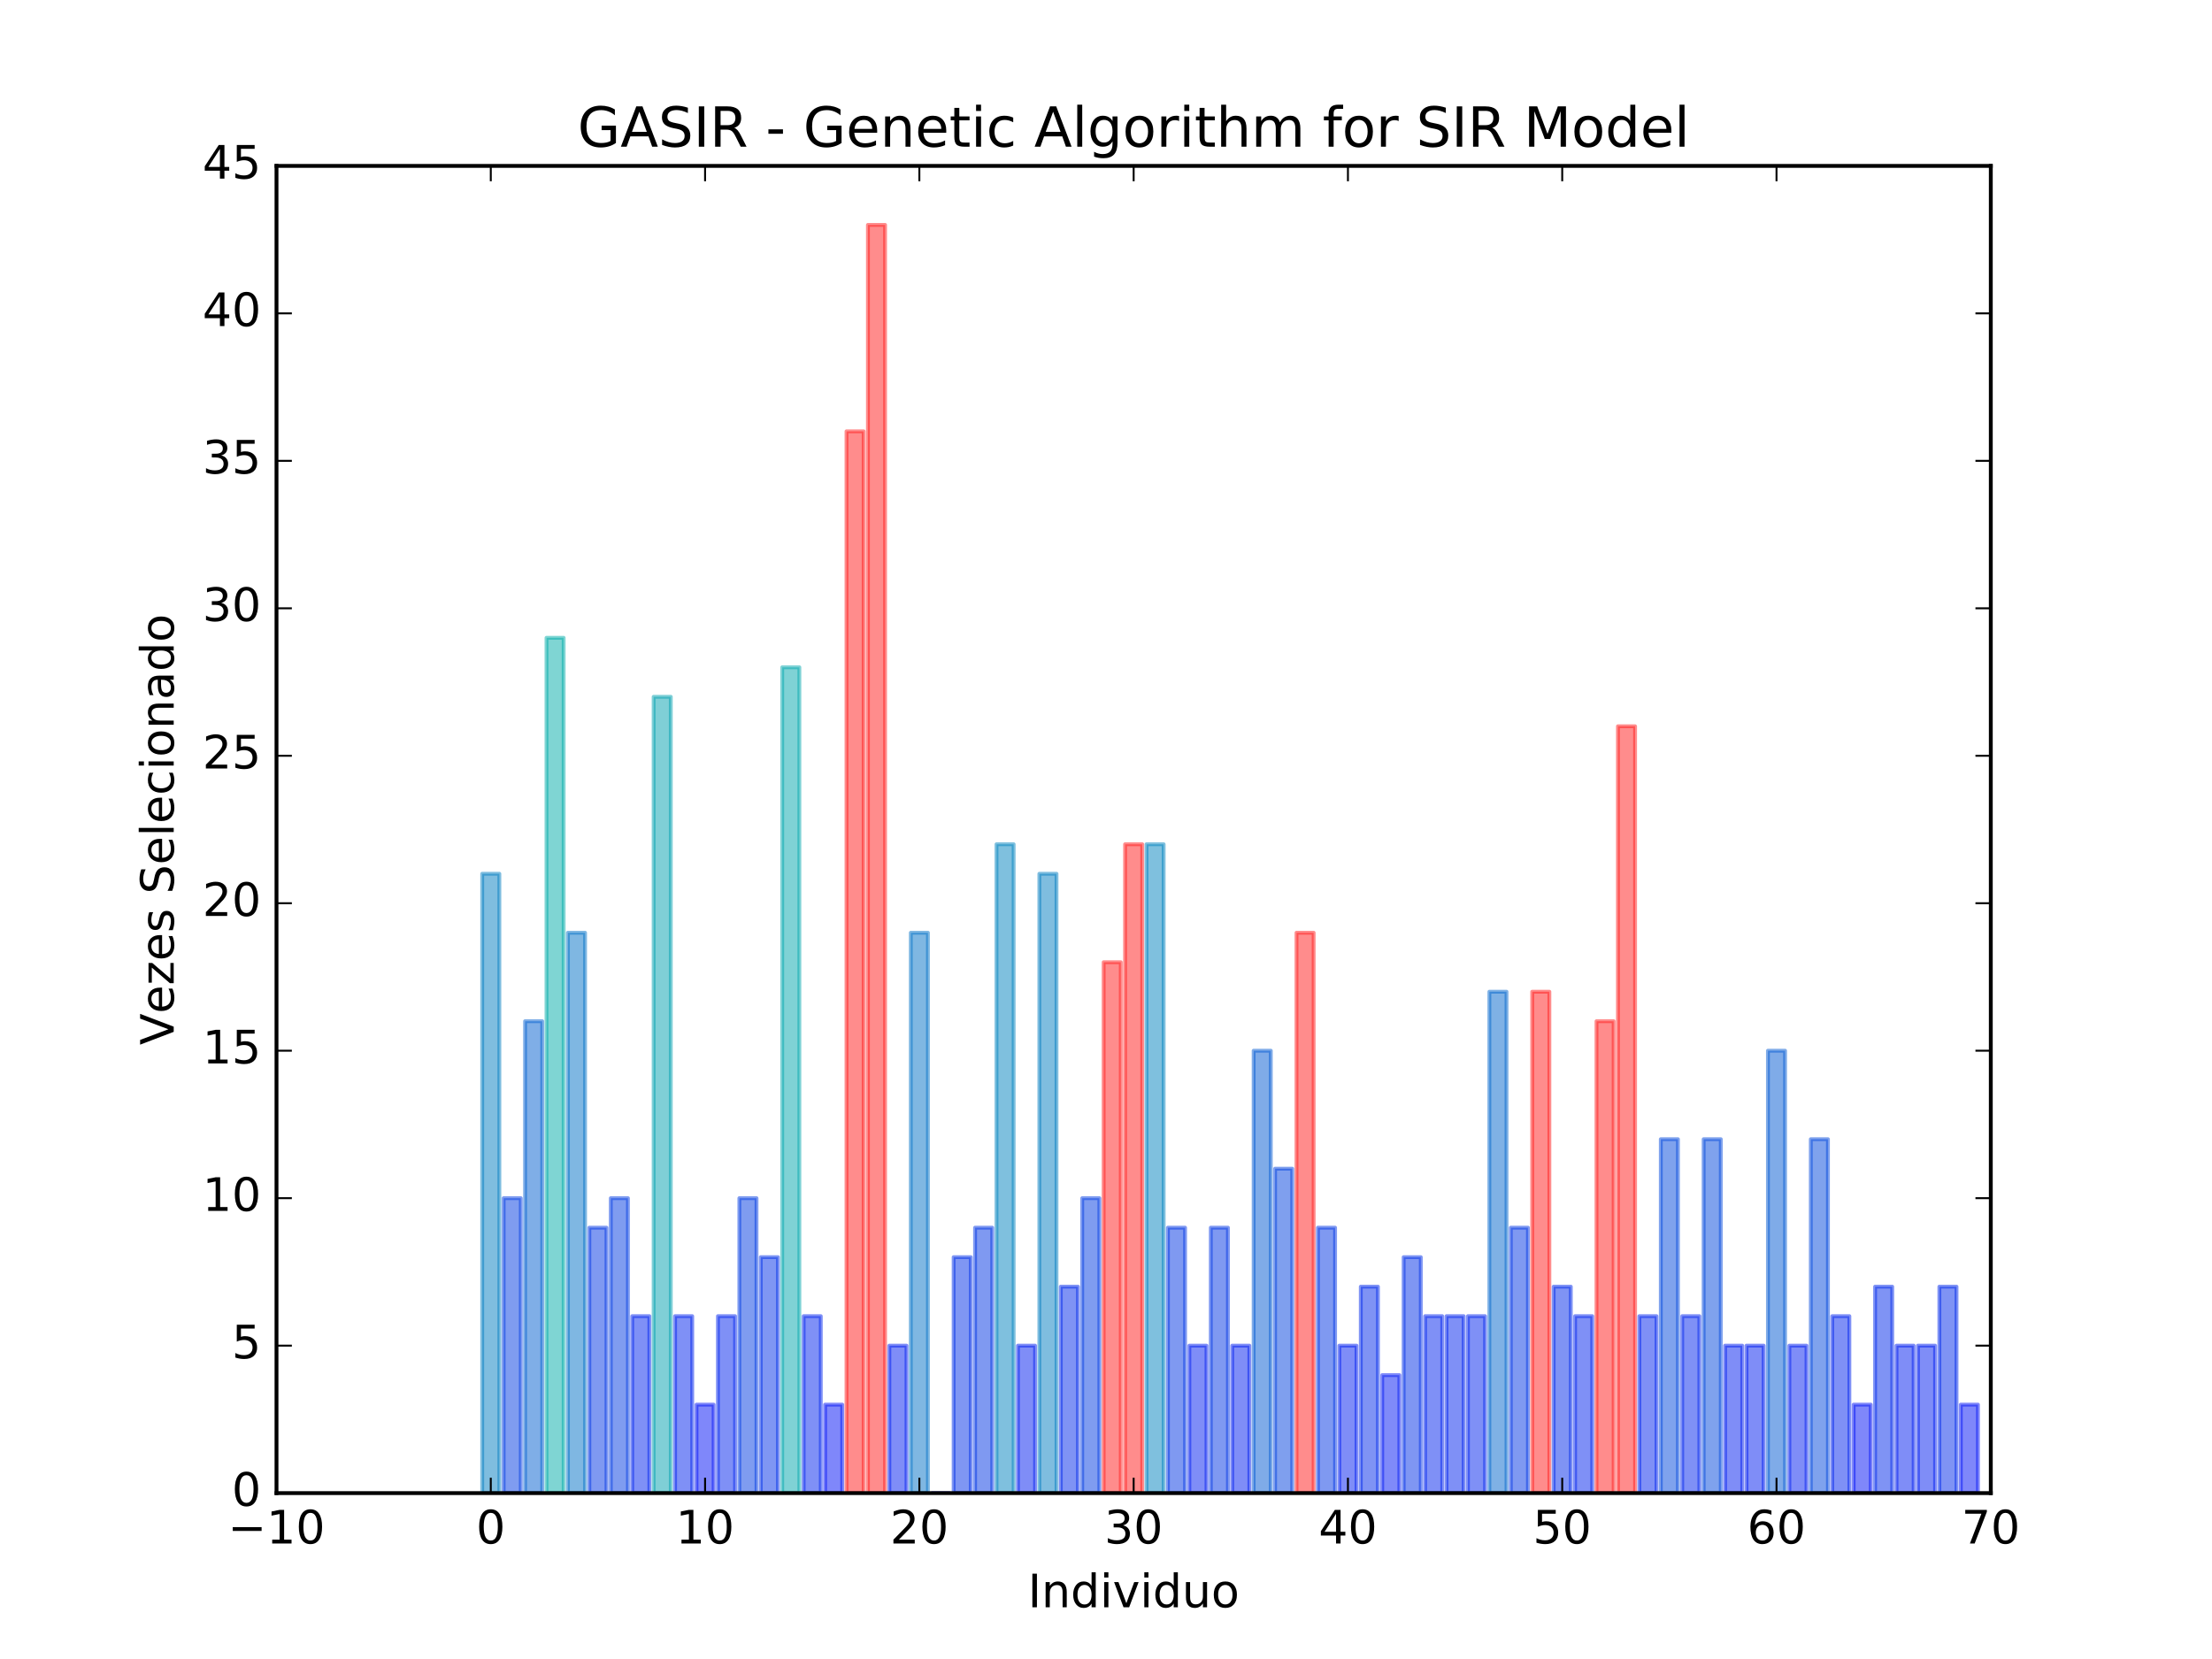 <?xml version="1.0" encoding="utf-8" standalone="no"?>
<!DOCTYPE svg PUBLIC "-//W3C//DTD SVG 1.1//EN"
  "http://www.w3.org/Graphics/SVG/1.1/DTD/svg11.dtd">
<!-- Created with matplotlib (http://matplotlib.org/) -->
<svg height="432pt" version="1.1" viewBox="0 0 576 432" width="576pt" xmlns="http://www.w3.org/2000/svg" xmlns:xlink="http://www.w3.org/1999/xlink">
 <defs>
  <style type="text/css">
*{stroke-linecap:butt;stroke-linejoin:round;stroke-miterlimit:100000;}
  </style>
 </defs>
 <g id="figure_1">
  <g id="patch_1">
   <path d="M 0 432 
L 576 432 
L 576 0 
L 0 0 
z
" style="fill:#ffffff;"/>
  </g>
  <g id="axes_1">
   <g id="patch_2">
    <path d="M 72 388.8 
L 518.4 388.8 
L 518.4 43.2 
L 72 43.2 
z
" style="fill:#ffffff;"/>
   </g>
   <g id="patch_3">
    <path clip-path="url(#p278aa78876)" d="M 125.568 388.8 
L 130.032 388.8 
L 130.032 227.52 
L 125.568 227.52 
z
" style="fill:#007dc0;opacity:0.5;stroke:#007dc0;stroke-linejoin:miter;"/>
   </g>
   <g id="patch_4">
    <path clip-path="url(#p278aa78876)" d="M 131.148 388.8 
L 135.612 388.8 
L 135.612 312 
L 131.148 312 
z
" style="fill:#003be2;opacity:0.5;stroke:#003be2;stroke-linejoin:miter;"/>
   </g>
   <g id="patch_5">
    <path clip-path="url(#p278aa78876)" d="M 136.728 388.8 
L 141.192 388.8 
L 141.192 265.92 
L 136.728 265.92 
z
" style="fill:#005fd0;opacity:0.5;stroke:#005fd0;stroke-linejoin:miter;"/>
   </g>
   <g id="patch_6">
    <path clip-path="url(#p278aa78876)" d="M 142.308 388.8 
L 146.772 388.8 
L 146.772 166.08 
L 142.308 166.08 
z
" style="fill:#00aca9;opacity:0.5;stroke:#00aca9;stroke-linejoin:miter;"/>
   </g>
   <g id="patch_7">
    <path clip-path="url(#p278aa78876)" d="M 147.888 388.8 
L 152.352 388.8 
L 152.352 242.88 
L 147.888 242.88 
z
" style="fill:#0071c6;opacity:0.5;stroke:#0071c6;stroke-linejoin:miter;"/>
   </g>
   <g id="patch_8">
    <path clip-path="url(#p278aa78876)" d="M 153.468 388.8 
L 157.932 388.8 
L 157.932 319.68 
L 153.468 319.68 
z
" style="fill:#0035e4;opacity:0.5;stroke:#0035e4;stroke-linejoin:miter;"/>
   </g>
   <g id="patch_9">
    <path clip-path="url(#p278aa78876)" d="M 159.048 388.8 
L 163.512 388.8 
L 163.512 312 
L 159.048 312 
z
" style="fill:#003be2;opacity:0.5;stroke:#003be2;stroke-linejoin:miter;"/>
   </g>
   <g id="patch_10">
    <path clip-path="url(#p278aa78876)" d="M 164.628 388.8 
L 169.092 388.8 
L 169.092 342.72 
L 164.628 342.72 
z
" style="fill:#0023ee;opacity:0.5;stroke:#0023ee;stroke-linejoin:miter;"/>
   </g>
   <g id="patch_11">
    <path clip-path="url(#p278aa78876)" d="M 170.208 388.8 
L 174.672 388.8 
L 174.672 181.44 
L 170.208 181.44 
z
" style="fill:#00a0af;opacity:0.5;stroke:#00a0af;stroke-linejoin:miter;"/>
   </g>
   <g id="patch_12">
    <path clip-path="url(#p278aa78876)" d="M 175.788 388.8 
L 180.252 388.8 
L 180.252 342.72 
L 175.788 342.72 
z
" style="fill:#0023ee;opacity:0.5;stroke:#0023ee;stroke-linejoin:miter;"/>
   </g>
   <g id="patch_13">
    <path clip-path="url(#p278aa78876)" d="M 181.368 388.8 
L 185.832 388.8 
L 185.832 365.76 
L 181.368 365.76 
z
" style="fill:#0011f6;opacity:0.5;stroke:#0011f6;stroke-linejoin:miter;"/>
   </g>
   <g id="patch_14">
    <path clip-path="url(#p278aa78876)" d="M 186.948 388.8 
L 191.412 388.8 
L 191.412 342.72 
L 186.948 342.72 
z
" style="fill:#0023ee;opacity:0.5;stroke:#0023ee;stroke-linejoin:miter;"/>
   </g>
   <g id="patch_15">
    <path clip-path="url(#p278aa78876)" d="M 192.528 388.8 
L 196.992 388.8 
L 196.992 312 
L 192.528 312 
z
" style="fill:#003be2;opacity:0.5;stroke:#003be2;stroke-linejoin:miter;"/>
   </g>
   <g id="patch_16">
    <path clip-path="url(#p278aa78876)" d="M 198.108 388.8 
L 202.572 388.8 
L 202.572 327.36 
L 198.108 327.36 
z
" style="fill:#002fe8;opacity:0.5;stroke:#002fe8;stroke-linejoin:miter;"/>
   </g>
   <g id="patch_17">
    <path clip-path="url(#p278aa78876)" d="M 203.688 388.8 
L 208.152 388.8 
L 208.152 173.76 
L 203.688 173.76 
z
" style="fill:#00a6ac;opacity:0.5;stroke:#00a6ac;stroke-linejoin:miter;"/>
   </g>
   <g id="patch_18">
    <path clip-path="url(#p278aa78876)" d="M 209.268 388.8 
L 213.732 388.8 
L 213.732 342.72 
L 209.268 342.72 
z
" style="fill:#0023ee;opacity:0.5;stroke:#0023ee;stroke-linejoin:miter;"/>
   </g>
   <g id="patch_19">
    <path clip-path="url(#p278aa78876)" d="M 214.848 388.8 
L 219.312 388.8 
L 219.312 365.76 
L 214.848 365.76 
z
" style="fill:#0011f6;opacity:0.5;stroke:#0011f6;stroke-linejoin:miter;"/>
   </g>
   <g id="patch_20">
    <path clip-path="url(#p278aa78876)" d="M 220.428 388.8 
L 224.892 388.8 
L 224.892 112.32 
L 220.428 112.32 
z
" style="fill:#ff1a1a;opacity:0.5;stroke:#ff1a1a;stroke-linejoin:miter;"/>
   </g>
   <g id="patch_21">
    <path clip-path="url(#p278aa78876)" d="M 226.008 388.8 
L 230.472 388.8 
L 230.472 58.56 
L 226.008 58.56 
z
" style="fill:#ff1a1a;opacity:0.5;stroke:#ff1a1a;stroke-linejoin:miter;"/>
   </g>
   <g id="patch_22">
    <path clip-path="url(#p278aa78876)" d="M 231.588 388.8 
L 236.052 388.8 
L 236.052 350.4 
L 231.588 350.4 
z
" style="fill:#001df0;opacity:0.5;stroke:#001df0;stroke-linejoin:miter;"/>
   </g>
   <g id="patch_23">
    <path clip-path="url(#p278aa78876)" d="M 237.168 388.8 
L 241.632 388.8 
L 241.632 242.88 
L 237.168 242.88 
z
" style="fill:#0071c6;opacity:0.5;stroke:#0071c6;stroke-linejoin:miter;"/>
   </g>
   <g id="patch_24">
    <path clip-path="url(#p278aa78876)" d="M 242.748 388.8 
L 247.212 388.8 
L 247.212 388.8 
L 242.748 388.8 
z
" style="fill:#0000ff;opacity:0.5;stroke:#0000ff;stroke-linejoin:miter;"/>
   </g>
   <g id="patch_25">
    <path clip-path="url(#p278aa78876)" d="M 248.328 388.8 
L 252.792 388.8 
L 252.792 327.36 
L 248.328 327.36 
z
" style="fill:#002fe8;opacity:0.5;stroke:#002fe8;stroke-linejoin:miter;"/>
   </g>
   <g id="patch_26">
    <path clip-path="url(#p278aa78876)" d="M 253.908 388.8 
L 258.372 388.8 
L 258.372 319.68 
L 253.908 319.68 
z
" style="fill:#0035e4;opacity:0.5;stroke:#0035e4;stroke-linejoin:miter;"/>
   </g>
   <g id="patch_27">
    <path clip-path="url(#p278aa78876)" d="M 259.488 388.8 
L 263.952 388.8 
L 263.952 219.84 
L 259.488 219.84 
z
" style="fill:#0082be;opacity:0.5;stroke:#0082be;stroke-linejoin:miter;"/>
   </g>
   <g id="patch_28">
    <path clip-path="url(#p278aa78876)" d="M 265.068 388.8 
L 269.532 388.8 
L 269.532 350.4 
L 265.068 350.4 
z
" style="fill:#001df0;opacity:0.5;stroke:#001df0;stroke-linejoin:miter;"/>
   </g>
   <g id="patch_29">
    <path clip-path="url(#p278aa78876)" d="M 270.648 388.8 
L 275.112 388.8 
L 275.112 227.52 
L 270.648 227.52 
z
" style="fill:#007dc0;opacity:0.5;stroke:#007dc0;stroke-linejoin:miter;"/>
   </g>
   <g id="patch_30">
    <path clip-path="url(#p278aa78876)" d="M 276.228 388.8 
L 280.692 388.8 
L 280.692 335.04 
L 276.228 335.04 
z
" style="fill:#0029eb;opacity:0.5;stroke:#0029eb;stroke-linejoin:miter;"/>
   </g>
   <g id="patch_31">
    <path clip-path="url(#p278aa78876)" d="M 281.808 388.8 
L 286.272 388.8 
L 286.272 312 
L 281.808 312 
z
" style="fill:#003be2;opacity:0.5;stroke:#003be2;stroke-linejoin:miter;"/>
   </g>
   <g id="patch_32">
    <path clip-path="url(#p278aa78876)" d="M 287.388 388.8 
L 291.852 388.8 
L 291.852 250.56 
L 287.388 250.56 
z
" style="fill:#ff1a1a;opacity:0.5;stroke:#ff1a1a;stroke-linejoin:miter;"/>
   </g>
   <g id="patch_33">
    <path clip-path="url(#p278aa78876)" d="M 292.968 388.8 
L 297.432 388.8 
L 297.432 219.84 
L 292.968 219.84 
z
" style="fill:#ff1a1a;opacity:0.5;stroke:#ff1a1a;stroke-linejoin:miter;"/>
   </g>
   <g id="patch_34">
    <path clip-path="url(#p278aa78876)" d="M 298.548 388.8 
L 303.012 388.8 
L 303.012 219.84 
L 298.548 219.84 
z
" style="fill:#0082be;opacity:0.5;stroke:#0082be;stroke-linejoin:miter;"/>
   </g>
   <g id="patch_35">
    <path clip-path="url(#p278aa78876)" d="M 304.128 388.8 
L 308.592 388.8 
L 308.592 319.68 
L 304.128 319.68 
z
" style="fill:#0035e4;opacity:0.5;stroke:#0035e4;stroke-linejoin:miter;"/>
   </g>
   <g id="patch_36">
    <path clip-path="url(#p278aa78876)" d="M 309.708 388.8 
L 314.172 388.8 
L 314.172 350.4 
L 309.708 350.4 
z
" style="fill:#001df0;opacity:0.5;stroke:#001df0;stroke-linejoin:miter;"/>
   </g>
   <g id="patch_37">
    <path clip-path="url(#p278aa78876)" d="M 315.288 388.8 
L 319.752 388.8 
L 319.752 319.68 
L 315.288 319.68 
z
" style="fill:#0035e4;opacity:0.5;stroke:#0035e4;stroke-linejoin:miter;"/>
   </g>
   <g id="patch_38">
    <path clip-path="url(#p278aa78876)" d="M 320.868 388.8 
L 325.332 388.8 
L 325.332 350.4 
L 320.868 350.4 
z
" style="fill:#001df0;opacity:0.5;stroke:#001df0;stroke-linejoin:miter;"/>
   </g>
   <g id="patch_39">
    <path clip-path="url(#p278aa78876)" d="M 326.448 388.8 
L 330.912 388.8 
L 330.912 273.6 
L 326.448 273.6 
z
" style="fill:#0059d2;opacity:0.5;stroke:#0059d2;stroke-linejoin:miter;"/>
   </g>
   <g id="patch_40">
    <path clip-path="url(#p278aa78876)" d="M 332.028 388.8 
L 336.492 388.8 
L 336.492 304.32 
L 332.028 304.32 
z
" style="fill:#0041de;opacity:0.5;stroke:#0041de;stroke-linejoin:miter;"/>
   </g>
   <g id="patch_41">
    <path clip-path="url(#p278aa78876)" d="M 337.608 388.8 
L 342.072 388.8 
L 342.072 242.88 
L 337.608 242.88 
z
" style="fill:#ff1a1a;opacity:0.5;stroke:#ff1a1a;stroke-linejoin:miter;"/>
   </g>
   <g id="patch_42">
    <path clip-path="url(#p278aa78876)" d="M 343.188 388.8 
L 347.652 388.8 
L 347.652 319.68 
L 343.188 319.68 
z
" style="fill:#0035e4;opacity:0.5;stroke:#0035e4;stroke-linejoin:miter;"/>
   </g>
   <g id="patch_43">
    <path clip-path="url(#p278aa78876)" d="M 348.768 388.8 
L 353.232 388.8 
L 353.232 350.4 
L 348.768 350.4 
z
" style="fill:#001df0;opacity:0.5;stroke:#001df0;stroke-linejoin:miter;"/>
   </g>
   <g id="patch_44">
    <path clip-path="url(#p278aa78876)" d="M 354.348 388.8 
L 358.812 388.8 
L 358.812 335.04 
L 354.348 335.04 
z
" style="fill:#0029eb;opacity:0.5;stroke:#0029eb;stroke-linejoin:miter;"/>
   </g>
   <g id="patch_45">
    <path clip-path="url(#p278aa78876)" d="M 359.928 388.8 
L 364.392 388.8 
L 364.392 358.08 
L 359.928 358.08 
z
" style="fill:#0017f4;opacity:0.5;stroke:#0017f4;stroke-linejoin:miter;"/>
   </g>
   <g id="patch_46">
    <path clip-path="url(#p278aa78876)" d="M 365.508 388.8 
L 369.972 388.8 
L 369.972 327.36 
L 365.508 327.36 
z
" style="fill:#002fe8;opacity:0.5;stroke:#002fe8;stroke-linejoin:miter;"/>
   </g>
   <g id="patch_47">
    <path clip-path="url(#p278aa78876)" d="M 371.088 388.8 
L 375.552 388.8 
L 375.552 342.72 
L 371.088 342.72 
z
" style="fill:#0023ee;opacity:0.5;stroke:#0023ee;stroke-linejoin:miter;"/>
   </g>
   <g id="patch_48">
    <path clip-path="url(#p278aa78876)" d="M 376.668 388.8 
L 381.132 388.8 
L 381.132 342.72 
L 376.668 342.72 
z
" style="fill:#0023ee;opacity:0.5;stroke:#0023ee;stroke-linejoin:miter;"/>
   </g>
   <g id="patch_49">
    <path clip-path="url(#p278aa78876)" d="M 382.248 388.8 
L 386.712 388.8 
L 386.712 342.72 
L 382.248 342.72 
z
" style="fill:#0023ee;opacity:0.5;stroke:#0023ee;stroke-linejoin:miter;"/>
   </g>
   <g id="patch_50">
    <path clip-path="url(#p278aa78876)" d="M 387.828 388.8 
L 392.292 388.8 
L 392.292 258.24 
L 387.828 258.24 
z
" style="fill:#0065cc;opacity:0.5;stroke:#0065cc;stroke-linejoin:miter;"/>
   </g>
   <g id="patch_51">
    <path clip-path="url(#p278aa78876)" d="M 393.408 388.8 
L 397.872 388.8 
L 397.872 319.68 
L 393.408 319.68 
z
" style="fill:#0035e4;opacity:0.5;stroke:#0035e4;stroke-linejoin:miter;"/>
   </g>
   <g id="patch_52">
    <path clip-path="url(#p278aa78876)" d="M 398.988 388.8 
L 403.452 388.8 
L 403.452 258.24 
L 398.988 258.24 
z
" style="fill:#ff1a1a;opacity:0.5;stroke:#ff1a1a;stroke-linejoin:miter;"/>
   </g>
   <g id="patch_53">
    <path clip-path="url(#p278aa78876)" d="M 404.568 388.8 
L 409.032 388.8 
L 409.032 335.04 
L 404.568 335.04 
z
" style="fill:#0029eb;opacity:0.5;stroke:#0029eb;stroke-linejoin:miter;"/>
   </g>
   <g id="patch_54">
    <path clip-path="url(#p278aa78876)" d="M 410.148 388.8 
L 414.612 388.8 
L 414.612 342.72 
L 410.148 342.72 
z
" style="fill:#0023ee;opacity:0.5;stroke:#0023ee;stroke-linejoin:miter;"/>
   </g>
   <g id="patch_55">
    <path clip-path="url(#p278aa78876)" d="M 415.728 388.8 
L 420.192 388.8 
L 420.192 265.92 
L 415.728 265.92 
z
" style="fill:#ff1a1a;opacity:0.5;stroke:#ff1a1a;stroke-linejoin:miter;"/>
   </g>
   <g id="patch_56">
    <path clip-path="url(#p278aa78876)" d="M 421.308 388.8 
L 425.772 388.8 
L 425.772 189.12 
L 421.308 189.12 
z
" style="fill:#ff1a1a;opacity:0.5;stroke:#ff1a1a;stroke-linejoin:miter;"/>
   </g>
   <g id="patch_57">
    <path clip-path="url(#p278aa78876)" d="M 426.888 388.8 
L 431.352 388.8 
L 431.352 342.72 
L 426.888 342.72 
z
" style="fill:#0023ee;opacity:0.5;stroke:#0023ee;stroke-linejoin:miter;"/>
   </g>
   <g id="patch_58">
    <path clip-path="url(#p278aa78876)" d="M 432.468 388.8 
L 436.932 388.8 
L 436.932 296.64 
L 432.468 296.64 
z
" style="fill:#0047dc;opacity:0.5;stroke:#0047dc;stroke-linejoin:miter;"/>
   </g>
   <g id="patch_59">
    <path clip-path="url(#p278aa78876)" d="M 438.048 388.8 
L 442.512 388.8 
L 442.512 342.72 
L 438.048 342.72 
z
" style="fill:#0023ee;opacity:0.5;stroke:#0023ee;stroke-linejoin:miter;"/>
   </g>
   <g id="patch_60">
    <path clip-path="url(#p278aa78876)" d="M 443.628 388.8 
L 448.092 388.8 
L 448.092 296.64 
L 443.628 296.64 
z
" style="fill:#0047dc;opacity:0.5;stroke:#0047dc;stroke-linejoin:miter;"/>
   </g>
   <g id="patch_61">
    <path clip-path="url(#p278aa78876)" d="M 449.208 388.8 
L 453.672 388.8 
L 453.672 350.4 
L 449.208 350.4 
z
" style="fill:#001df0;opacity:0.5;stroke:#001df0;stroke-linejoin:miter;"/>
   </g>
   <g id="patch_62">
    <path clip-path="url(#p278aa78876)" d="M 454.788 388.8 
L 459.252 388.8 
L 459.252 350.4 
L 454.788 350.4 
z
" style="fill:#001df0;opacity:0.5;stroke:#001df0;stroke-linejoin:miter;"/>
   </g>
   <g id="patch_63">
    <path clip-path="url(#p278aa78876)" d="M 460.368 388.8 
L 464.832 388.8 
L 464.832 273.6 
L 460.368 273.6 
z
" style="fill:#0059d2;opacity:0.5;stroke:#0059d2;stroke-linejoin:miter;"/>
   </g>
   <g id="patch_64">
    <path clip-path="url(#p278aa78876)" d="M 465.948 388.8 
L 470.412 388.8 
L 470.412 350.4 
L 465.948 350.4 
z
" style="fill:#001df0;opacity:0.5;stroke:#001df0;stroke-linejoin:miter;"/>
   </g>
   <g id="patch_65">
    <path clip-path="url(#p278aa78876)" d="M 471.528 388.8 
L 475.992 388.8 
L 475.992 296.64 
L 471.528 296.64 
z
" style="fill:#0047dc;opacity:0.5;stroke:#0047dc;stroke-linejoin:miter;"/>
   </g>
   <g id="patch_66">
    <path clip-path="url(#p278aa78876)" d="M 477.108 388.8 
L 481.572 388.8 
L 481.572 342.72 
L 477.108 342.72 
z
" style="fill:#0023ee;opacity:0.5;stroke:#0023ee;stroke-linejoin:miter;"/>
   </g>
   <g id="patch_67">
    <path clip-path="url(#p278aa78876)" d="M 482.688 388.8 
L 487.152 388.8 
L 487.152 365.76 
L 482.688 365.76 
z
" style="fill:#0011f6;opacity:0.5;stroke:#0011f6;stroke-linejoin:miter;"/>
   </g>
   <g id="patch_68">
    <path clip-path="url(#p278aa78876)" d="M 488.268 388.8 
L 492.732 388.8 
L 492.732 335.04 
L 488.268 335.04 
z
" style="fill:#0029eb;opacity:0.5;stroke:#0029eb;stroke-linejoin:miter;"/>
   </g>
   <g id="patch_69">
    <path clip-path="url(#p278aa78876)" d="M 493.848 388.8 
L 498.312 388.8 
L 498.312 350.4 
L 493.848 350.4 
z
" style="fill:#001df0;opacity:0.5;stroke:#001df0;stroke-linejoin:miter;"/>
   </g>
   <g id="patch_70">
    <path clip-path="url(#p278aa78876)" d="M 499.428 388.8 
L 503.892 388.8 
L 503.892 350.4 
L 499.428 350.4 
z
" style="fill:#001df0;opacity:0.5;stroke:#001df0;stroke-linejoin:miter;"/>
   </g>
   <g id="patch_71">
    <path clip-path="url(#p278aa78876)" d="M 505.008 388.8 
L 509.472 388.8 
L 509.472 335.04 
L 505.008 335.04 
z
" style="fill:#0029eb;opacity:0.5;stroke:#0029eb;stroke-linejoin:miter;"/>
   </g>
   <g id="patch_72">
    <path clip-path="url(#p278aa78876)" d="M 510.588 388.8 
L 515.052 388.8 
L 515.052 365.76 
L 510.588 365.76 
z
" style="fill:#0011f6;opacity:0.5;stroke:#0011f6;stroke-linejoin:miter;"/>
   </g>
   <g id="patch_73">
    <path d="M 72 43.2 
L 518.4 43.2 
" style="fill:none;stroke:#000000;stroke-linecap:square;stroke-linejoin:miter;"/>
   </g>
   <g id="patch_74">
    <path d="M 518.4 388.8 
L 518.4 43.2 
" style="fill:none;stroke:#000000;stroke-linecap:square;stroke-linejoin:miter;"/>
   </g>
   <g id="patch_75">
    <path d="M 72 388.8 
L 518.4 388.8 
" style="fill:none;stroke:#000000;stroke-linecap:square;stroke-linejoin:miter;"/>
   </g>
   <g id="patch_76">
    <path d="M 72 388.8 
L 72 43.2 
" style="fill:none;stroke:#000000;stroke-linecap:square;stroke-linejoin:miter;"/>
   </g>
   <g id="matplotlib.axis_1">
    <g id="xtick_1">
     <g id="line2d_1">
      <defs>
       <path d="M 0 0 
L 0 -4 
" id="md3c01a498b" style="stroke:#000000;stroke-width:0.5;"/>
      </defs>
      <g>
       <use style="stroke:#000000;stroke-width:0.5;" x="72.0" xlink:href="#md3c01a498b" y="388.8"/>
      </g>
     </g>
     <g id="line2d_2">
      <defs>
       <path d="M 0 0 
L 0 4 
" id="mb77adc7877" style="stroke:#000000;stroke-width:0.5;"/>
      </defs>
      <g>
       <use style="stroke:#000000;stroke-width:0.5;" x="72.0" xlink:href="#mb77adc7877" y="43.2"/>
      </g>
     </g>
     <g id="text_1">
      <!-- −10 -->
      <defs>
       <path d="M 10.594 35.5 
L 73.188 35.5 
L 73.188 27.203 
L 10.594 27.203 
z
" id="BitstreamVeraSans-Roman-2212"/>
       <path d="M 31.781 66.406 
Q 24.172 66.406 20.328 58.906 
Q 16.5 51.422 16.5 36.375 
Q 16.5 21.391 20.328 13.891 
Q 24.172 6.391 31.781 6.391 
Q 39.453 6.391 43.281 13.891 
Q 47.125 21.391 47.125 36.375 
Q 47.125 51.422 43.281 58.906 
Q 39.453 66.406 31.781 66.406 
M 31.781 74.219 
Q 44.047 74.219 50.516 64.516 
Q 56.984 54.828 56.984 36.375 
Q 56.984 17.969 50.516 8.266 
Q 44.047 -1.422 31.781 -1.422 
Q 19.531 -1.422 13.062 8.266 
Q 6.594 17.969 6.594 36.375 
Q 6.594 54.828 13.062 64.516 
Q 19.531 74.219 31.781 74.219 
" id="BitstreamVeraSans-Roman-30"/>
       <path d="M 12.406 8.297 
L 28.516 8.297 
L 28.516 63.922 
L 10.984 60.406 
L 10.984 69.391 
L 28.422 72.906 
L 38.281 72.906 
L 38.281 8.297 
L 54.391 8.297 
L 54.391 0 
L 12.406 0 
z
" id="BitstreamVeraSans-Roman-31"/>
      </defs>
      <g transform="translate(59.337 401.918)scale(0.12 -0.12)">
       <use xlink:href="#BitstreamVeraSans-Roman-2212"/>
       <use x="83.789" xlink:href="#BitstreamVeraSans-Roman-31"/>
       <use x="147.412" xlink:href="#BitstreamVeraSans-Roman-30"/>
      </g>
     </g>
    </g>
    <g id="xtick_2">
     <g id="line2d_3">
      <g>
       <use style="stroke:#000000;stroke-width:0.5;" x="127.8" xlink:href="#md3c01a498b" y="388.8"/>
      </g>
     </g>
     <g id="line2d_4">
      <g>
       <use style="stroke:#000000;stroke-width:0.5;" x="127.8" xlink:href="#mb77adc7877" y="43.2"/>
      </g>
     </g>
     <g id="text_2">
      <!-- 0 -->
      <g transform="translate(123.983 401.918)scale(0.12 -0.12)">
       <use xlink:href="#BitstreamVeraSans-Roman-30"/>
      </g>
     </g>
    </g>
    <g id="xtick_3">
     <g id="line2d_5">
      <g>
       <use style="stroke:#000000;stroke-width:0.5;" x="183.6" xlink:href="#md3c01a498b" y="388.8"/>
      </g>
     </g>
     <g id="line2d_6">
      <g>
       <use style="stroke:#000000;stroke-width:0.5;" x="183.6" xlink:href="#mb77adc7877" y="43.2"/>
      </g>
     </g>
     <g id="text_3">
      <!-- 10 -->
      <g transform="translate(175.965 401.918)scale(0.12 -0.12)">
       <use xlink:href="#BitstreamVeraSans-Roman-31"/>
       <use x="63.623" xlink:href="#BitstreamVeraSans-Roman-30"/>
      </g>
     </g>
    </g>
    <g id="xtick_4">
     <g id="line2d_7">
      <g>
       <use style="stroke:#000000;stroke-width:0.5;" x="239.4" xlink:href="#md3c01a498b" y="388.8"/>
      </g>
     </g>
     <g id="line2d_8">
      <g>
       <use style="stroke:#000000;stroke-width:0.5;" x="239.4" xlink:href="#mb77adc7877" y="43.2"/>
      </g>
     </g>
     <g id="text_4">
      <!-- 20 -->
      <defs>
       <path d="M 19.188 8.297 
L 53.609 8.297 
L 53.609 0 
L 7.328 0 
L 7.328 8.297 
Q 12.938 14.109 22.625 23.891 
Q 32.328 33.688 34.812 36.531 
Q 39.547 41.844 41.422 45.531 
Q 43.312 49.219 43.312 52.781 
Q 43.312 58.594 39.234 62.25 
Q 35.156 65.922 28.609 65.922 
Q 23.969 65.922 18.812 64.312 
Q 13.672 62.703 7.812 59.422 
L 7.812 69.391 
Q 13.766 71.781 18.938 73 
Q 24.125 74.219 28.422 74.219 
Q 39.75 74.219 46.484 68.547 
Q 53.219 62.891 53.219 53.422 
Q 53.219 48.922 51.531 44.891 
Q 49.859 40.875 45.406 35.406 
Q 44.188 33.984 37.641 27.219 
Q 31.109 20.453 19.188 8.297 
" id="BitstreamVeraSans-Roman-32"/>
      </defs>
      <g transform="translate(231.765 401.918)scale(0.12 -0.12)">
       <use xlink:href="#BitstreamVeraSans-Roman-32"/>
       <use x="63.623" xlink:href="#BitstreamVeraSans-Roman-30"/>
      </g>
     </g>
    </g>
    <g id="xtick_5">
     <g id="line2d_9">
      <g>
       <use style="stroke:#000000;stroke-width:0.5;" x="295.2" xlink:href="#md3c01a498b" y="388.8"/>
      </g>
     </g>
     <g id="line2d_10">
      <g>
       <use style="stroke:#000000;stroke-width:0.5;" x="295.2" xlink:href="#mb77adc7877" y="43.2"/>
      </g>
     </g>
     <g id="text_5">
      <!-- 30 -->
      <defs>
       <path d="M 40.578 39.312 
Q 47.656 37.797 51.625 33 
Q 55.609 28.219 55.609 21.188 
Q 55.609 10.406 48.188 4.484 
Q 40.766 -1.422 27.094 -1.422 
Q 22.516 -1.422 17.656 -0.516 
Q 12.797 0.391 7.625 2.203 
L 7.625 11.719 
Q 11.719 9.328 16.594 8.109 
Q 21.484 6.891 26.812 6.891 
Q 36.078 6.891 40.938 10.547 
Q 45.797 14.203 45.797 21.188 
Q 45.797 27.641 41.281 31.266 
Q 36.766 34.906 28.719 34.906 
L 20.219 34.906 
L 20.219 43.016 
L 29.109 43.016 
Q 36.375 43.016 40.234 45.922 
Q 44.094 48.828 44.094 54.297 
Q 44.094 59.906 40.109 62.906 
Q 36.141 65.922 28.719 65.922 
Q 24.656 65.922 20.016 65.031 
Q 15.375 64.156 9.812 62.312 
L 9.812 71.094 
Q 15.438 72.656 20.344 73.438 
Q 25.25 74.219 29.594 74.219 
Q 40.828 74.219 47.359 69.109 
Q 53.906 64.016 53.906 55.328 
Q 53.906 49.266 50.438 45.094 
Q 46.969 40.922 40.578 39.312 
" id="BitstreamVeraSans-Roman-33"/>
      </defs>
      <g transform="translate(287.565 401.918)scale(0.12 -0.12)">
       <use xlink:href="#BitstreamVeraSans-Roman-33"/>
       <use x="63.623" xlink:href="#BitstreamVeraSans-Roman-30"/>
      </g>
     </g>
    </g>
    <g id="xtick_6">
     <g id="line2d_11">
      <g>
       <use style="stroke:#000000;stroke-width:0.5;" x="351.0" xlink:href="#md3c01a498b" y="388.8"/>
      </g>
     </g>
     <g id="line2d_12">
      <g>
       <use style="stroke:#000000;stroke-width:0.5;" x="351.0" xlink:href="#mb77adc7877" y="43.2"/>
      </g>
     </g>
     <g id="text_6">
      <!-- 40 -->
      <defs>
       <path d="M 37.797 64.312 
L 12.891 25.391 
L 37.797 25.391 
z
M 35.203 72.906 
L 47.609 72.906 
L 47.609 25.391 
L 58.016 25.391 
L 58.016 17.188 
L 47.609 17.188 
L 47.609 0 
L 37.797 0 
L 37.797 17.188 
L 4.891 17.188 
L 4.891 26.703 
z
" id="BitstreamVeraSans-Roman-34"/>
      </defs>
      <g transform="translate(343.365 401.918)scale(0.12 -0.12)">
       <use xlink:href="#BitstreamVeraSans-Roman-34"/>
       <use x="63.623" xlink:href="#BitstreamVeraSans-Roman-30"/>
      </g>
     </g>
    </g>
    <g id="xtick_7">
     <g id="line2d_13">
      <g>
       <use style="stroke:#000000;stroke-width:0.5;" x="406.8" xlink:href="#md3c01a498b" y="388.8"/>
      </g>
     </g>
     <g id="line2d_14">
      <g>
       <use style="stroke:#000000;stroke-width:0.5;" x="406.8" xlink:href="#mb77adc7877" y="43.2"/>
      </g>
     </g>
     <g id="text_7">
      <!-- 50 -->
      <defs>
       <path d="M 10.797 72.906 
L 49.516 72.906 
L 49.516 64.594 
L 19.828 64.594 
L 19.828 46.734 
Q 21.969 47.469 24.109 47.828 
Q 26.266 48.188 28.422 48.188 
Q 40.625 48.188 47.75 41.5 
Q 54.891 34.812 54.891 23.391 
Q 54.891 11.625 47.562 5.094 
Q 40.234 -1.422 26.906 -1.422 
Q 22.312 -1.422 17.547 -0.641 
Q 12.797 0.141 7.719 1.703 
L 7.719 11.625 
Q 12.109 9.234 16.797 8.062 
Q 21.484 6.891 26.703 6.891 
Q 35.156 6.891 40.078 11.328 
Q 45.016 15.766 45.016 23.391 
Q 45.016 31 40.078 35.438 
Q 35.156 39.891 26.703 39.891 
Q 22.75 39.891 18.812 39.016 
Q 14.891 38.141 10.797 36.281 
z
" id="BitstreamVeraSans-Roman-35"/>
      </defs>
      <g transform="translate(399.165 401.918)scale(0.12 -0.12)">
       <use xlink:href="#BitstreamVeraSans-Roman-35"/>
       <use x="63.623" xlink:href="#BitstreamVeraSans-Roman-30"/>
      </g>
     </g>
    </g>
    <g id="xtick_8">
     <g id="line2d_15">
      <g>
       <use style="stroke:#000000;stroke-width:0.5;" x="462.6" xlink:href="#md3c01a498b" y="388.8"/>
      </g>
     </g>
     <g id="line2d_16">
      <g>
       <use style="stroke:#000000;stroke-width:0.5;" x="462.6" xlink:href="#mb77adc7877" y="43.2"/>
      </g>
     </g>
     <g id="text_8">
      <!-- 60 -->
      <defs>
       <path d="M 33.016 40.375 
Q 26.375 40.375 22.484 35.828 
Q 18.609 31.297 18.609 23.391 
Q 18.609 15.531 22.484 10.953 
Q 26.375 6.391 33.016 6.391 
Q 39.656 6.391 43.531 10.953 
Q 47.406 15.531 47.406 23.391 
Q 47.406 31.297 43.531 35.828 
Q 39.656 40.375 33.016 40.375 
M 52.594 71.297 
L 52.594 62.312 
Q 48.875 64.062 45.094 64.984 
Q 41.312 65.922 37.594 65.922 
Q 27.828 65.922 22.672 59.328 
Q 17.531 52.734 16.797 39.406 
Q 19.672 43.656 24.016 45.922 
Q 28.375 48.188 33.594 48.188 
Q 44.578 48.188 50.953 41.516 
Q 57.328 34.859 57.328 23.391 
Q 57.328 12.156 50.688 5.359 
Q 44.047 -1.422 33.016 -1.422 
Q 20.359 -1.422 13.672 8.266 
Q 6.984 17.969 6.984 36.375 
Q 6.984 53.656 15.188 63.938 
Q 23.391 74.219 37.203 74.219 
Q 40.922 74.219 44.703 73.484 
Q 48.484 72.75 52.594 71.297 
" id="BitstreamVeraSans-Roman-36"/>
      </defs>
      <g transform="translate(454.965 401.918)scale(0.12 -0.12)">
       <use xlink:href="#BitstreamVeraSans-Roman-36"/>
       <use x="63.623" xlink:href="#BitstreamVeraSans-Roman-30"/>
      </g>
     </g>
    </g>
    <g id="xtick_9">
     <g id="line2d_17">
      <g>
       <use style="stroke:#000000;stroke-width:0.5;" x="518.4" xlink:href="#md3c01a498b" y="388.8"/>
      </g>
     </g>
     <g id="line2d_18">
      <g>
       <use style="stroke:#000000;stroke-width:0.5;" x="518.4" xlink:href="#mb77adc7877" y="43.2"/>
      </g>
     </g>
     <g id="text_9">
      <!-- 70 -->
      <defs>
       <path d="M 8.203 72.906 
L 55.078 72.906 
L 55.078 68.703 
L 28.609 0 
L 18.312 0 
L 43.219 64.594 
L 8.203 64.594 
z
" id="BitstreamVeraSans-Roman-37"/>
      </defs>
      <g transform="translate(510.765 401.918)scale(0.12 -0.12)">
       <use xlink:href="#BitstreamVeraSans-Roman-37"/>
       <use x="63.623" xlink:href="#BitstreamVeraSans-Roman-30"/>
      </g>
     </g>
    </g>
    <g id="text_10">
     <!-- Individuo -->
     <defs>
      <path d="M 54.891 33.016 
L 54.891 0 
L 45.906 0 
L 45.906 32.719 
Q 45.906 40.484 42.875 44.328 
Q 39.844 48.188 33.797 48.188 
Q 26.516 48.188 22.312 43.547 
Q 18.109 38.922 18.109 30.906 
L 18.109 0 
L 9.078 0 
L 9.078 54.688 
L 18.109 54.688 
L 18.109 46.188 
Q 21.344 51.125 25.703 53.562 
Q 30.078 56 35.797 56 
Q 45.219 56 50.047 50.172 
Q 54.891 44.344 54.891 33.016 
" id="BitstreamVeraSans-Roman-6e"/>
      <path d="M 30.609 48.391 
Q 23.391 48.391 19.188 42.75 
Q 14.984 37.109 14.984 27.297 
Q 14.984 17.484 19.156 11.844 
Q 23.344 6.203 30.609 6.203 
Q 37.797 6.203 41.984 11.859 
Q 46.188 17.531 46.188 27.297 
Q 46.188 37.016 41.984 42.703 
Q 37.797 48.391 30.609 48.391 
M 30.609 56 
Q 42.328 56 49.016 48.375 
Q 55.719 40.766 55.719 27.297 
Q 55.719 13.875 49.016 6.219 
Q 42.328 -1.422 30.609 -1.422 
Q 18.844 -1.422 12.172 6.219 
Q 5.516 13.875 5.516 27.297 
Q 5.516 40.766 12.172 48.375 
Q 18.844 56 30.609 56 
" id="BitstreamVeraSans-Roman-6f"/>
      <path d="M 9.422 54.688 
L 18.406 54.688 
L 18.406 0 
L 9.422 0 
z
M 9.422 75.984 
L 18.406 75.984 
L 18.406 64.594 
L 9.422 64.594 
z
" id="BitstreamVeraSans-Roman-69"/>
      <path d="M 2.984 54.688 
L 12.5 54.688 
L 29.594 8.797 
L 46.688 54.688 
L 56.203 54.688 
L 35.688 0 
L 23.484 0 
z
" id="BitstreamVeraSans-Roman-76"/>
      <path d="M 45.406 46.391 
L 45.406 75.984 
L 54.391 75.984 
L 54.391 0 
L 45.406 0 
L 45.406 8.203 
Q 42.578 3.328 38.25 0.953 
Q 33.938 -1.422 27.875 -1.422 
Q 17.969 -1.422 11.734 6.484 
Q 5.516 14.406 5.516 27.297 
Q 5.516 40.188 11.734 48.094 
Q 17.969 56 27.875 56 
Q 33.938 56 38.25 53.625 
Q 42.578 51.266 45.406 46.391 
M 14.797 27.297 
Q 14.797 17.391 18.875 11.75 
Q 22.953 6.109 30.078 6.109 
Q 37.203 6.109 41.297 11.75 
Q 45.406 17.391 45.406 27.297 
Q 45.406 37.203 41.297 42.844 
Q 37.203 48.484 30.078 48.484 
Q 22.953 48.484 18.875 42.844 
Q 14.797 37.203 14.797 27.297 
" id="BitstreamVeraSans-Roman-64"/>
      <path d="M 8.5 21.578 
L 8.5 54.688 
L 17.484 54.688 
L 17.484 21.922 
Q 17.484 14.156 20.5 10.266 
Q 23.531 6.391 29.594 6.391 
Q 36.859 6.391 41.078 11.031 
Q 45.312 15.672 45.312 23.688 
L 45.312 54.688 
L 54.297 54.688 
L 54.297 0 
L 45.312 0 
L 45.312 8.406 
Q 42.047 3.422 37.719 1 
Q 33.406 -1.422 27.688 -1.422 
Q 18.266 -1.422 13.375 4.438 
Q 8.5 10.297 8.5 21.578 
" id="BitstreamVeraSans-Roman-75"/>
      <path d="M 9.812 72.906 
L 19.672 72.906 
L 19.672 0 
L 9.812 0 
z
" id="BitstreamVeraSans-Roman-49"/>
     </defs>
     <g transform="translate(267.651 418.532)scale(0.12 -0.12)">
      <use xlink:href="#BitstreamVeraSans-Roman-49"/>
      <use x="29.492" xlink:href="#BitstreamVeraSans-Roman-6e"/>
      <use x="92.871" xlink:href="#BitstreamVeraSans-Roman-64"/>
      <use x="156.348" xlink:href="#BitstreamVeraSans-Roman-69"/>
      <use x="184.131" xlink:href="#BitstreamVeraSans-Roman-76"/>
      <use x="243.311" xlink:href="#BitstreamVeraSans-Roman-69"/>
      <use x="271.094" xlink:href="#BitstreamVeraSans-Roman-64"/>
      <use x="334.57" xlink:href="#BitstreamVeraSans-Roman-75"/>
      <use x="397.949" xlink:href="#BitstreamVeraSans-Roman-6f"/>
     </g>
    </g>
   </g>
   <g id="matplotlib.axis_2">
    <g id="ytick_1">
     <g id="line2d_19">
      <defs>
       <path d="M 0 0 
L 4 0 
" id="mdc4288505a" style="stroke:#000000;stroke-width:0.5;"/>
      </defs>
      <g>
       <use style="stroke:#000000;stroke-width:0.5;" x="72.0" xlink:href="#mdc4288505a" y="388.8"/>
      </g>
     </g>
     <g id="line2d_20">
      <defs>
       <path d="M 0 0 
L -4 0 
" id="m23986ecfd5" style="stroke:#000000;stroke-width:0.5;"/>
      </defs>
      <g>
       <use style="stroke:#000000;stroke-width:0.5;" x="518.4" xlink:href="#m23986ecfd5" y="388.8"/>
      </g>
     </g>
     <g id="text_11">
      <!-- 0 -->
      <g transform="translate(60.365 392.111)scale(0.12 -0.12)">
       <use xlink:href="#BitstreamVeraSans-Roman-30"/>
      </g>
     </g>
    </g>
    <g id="ytick_2">
     <g id="line2d_21">
      <g>
       <use style="stroke:#000000;stroke-width:0.5;" x="72.0" xlink:href="#mdc4288505a" y="350.4"/>
      </g>
     </g>
     <g id="line2d_22">
      <g>
       <use style="stroke:#000000;stroke-width:0.5;" x="518.4" xlink:href="#m23986ecfd5" y="350.4"/>
      </g>
     </g>
     <g id="text_12">
      <!-- 5 -->
      <g transform="translate(60.365 353.711)scale(0.12 -0.12)">
       <use xlink:href="#BitstreamVeraSans-Roman-35"/>
      </g>
     </g>
    </g>
    <g id="ytick_3">
     <g id="line2d_23">
      <g>
       <use style="stroke:#000000;stroke-width:0.5;" x="72.0" xlink:href="#mdc4288505a" y="312.0"/>
      </g>
     </g>
     <g id="line2d_24">
      <g>
       <use style="stroke:#000000;stroke-width:0.5;" x="518.4" xlink:href="#m23986ecfd5" y="312.0"/>
      </g>
     </g>
     <g id="text_13">
      <!-- 10 -->
      <g transform="translate(52.73 315.311)scale(0.12 -0.12)">
       <use xlink:href="#BitstreamVeraSans-Roman-31"/>
       <use x="63.623" xlink:href="#BitstreamVeraSans-Roman-30"/>
      </g>
     </g>
    </g>
    <g id="ytick_4">
     <g id="line2d_25">
      <g>
       <use style="stroke:#000000;stroke-width:0.5;" x="72.0" xlink:href="#mdc4288505a" y="273.6"/>
      </g>
     </g>
     <g id="line2d_26">
      <g>
       <use style="stroke:#000000;stroke-width:0.5;" x="518.4" xlink:href="#m23986ecfd5" y="273.6"/>
      </g>
     </g>
     <g id="text_14">
      <!-- 15 -->
      <g transform="translate(52.73 276.911)scale(0.12 -0.12)">
       <use xlink:href="#BitstreamVeraSans-Roman-31"/>
       <use x="63.623" xlink:href="#BitstreamVeraSans-Roman-35"/>
      </g>
     </g>
    </g>
    <g id="ytick_5">
     <g id="line2d_27">
      <g>
       <use style="stroke:#000000;stroke-width:0.5;" x="72.0" xlink:href="#mdc4288505a" y="235.2"/>
      </g>
     </g>
     <g id="line2d_28">
      <g>
       <use style="stroke:#000000;stroke-width:0.5;" x="518.4" xlink:href="#m23986ecfd5" y="235.2"/>
      </g>
     </g>
     <g id="text_15">
      <!-- 20 -->
      <g transform="translate(52.73 238.511)scale(0.12 -0.12)">
       <use xlink:href="#BitstreamVeraSans-Roman-32"/>
       <use x="63.623" xlink:href="#BitstreamVeraSans-Roman-30"/>
      </g>
     </g>
    </g>
    <g id="ytick_6">
     <g id="line2d_29">
      <g>
       <use style="stroke:#000000;stroke-width:0.5;" x="72.0" xlink:href="#mdc4288505a" y="196.8"/>
      </g>
     </g>
     <g id="line2d_30">
      <g>
       <use style="stroke:#000000;stroke-width:0.5;" x="518.4" xlink:href="#m23986ecfd5" y="196.8"/>
      </g>
     </g>
     <g id="text_16">
      <!-- 25 -->
      <g transform="translate(52.73 200.111)scale(0.12 -0.12)">
       <use xlink:href="#BitstreamVeraSans-Roman-32"/>
       <use x="63.623" xlink:href="#BitstreamVeraSans-Roman-35"/>
      </g>
     </g>
    </g>
    <g id="ytick_7">
     <g id="line2d_31">
      <g>
       <use style="stroke:#000000;stroke-width:0.5;" x="72.0" xlink:href="#mdc4288505a" y="158.4"/>
      </g>
     </g>
     <g id="line2d_32">
      <g>
       <use style="stroke:#000000;stroke-width:0.5;" x="518.4" xlink:href="#m23986ecfd5" y="158.4"/>
      </g>
     </g>
     <g id="text_17">
      <!-- 30 -->
      <g transform="translate(52.73 161.711)scale(0.12 -0.12)">
       <use xlink:href="#BitstreamVeraSans-Roman-33"/>
       <use x="63.623" xlink:href="#BitstreamVeraSans-Roman-30"/>
      </g>
     </g>
    </g>
    <g id="ytick_8">
     <g id="line2d_33">
      <g>
       <use style="stroke:#000000;stroke-width:0.5;" x="72.0" xlink:href="#mdc4288505a" y="120.0"/>
      </g>
     </g>
     <g id="line2d_34">
      <g>
       <use style="stroke:#000000;stroke-width:0.5;" x="518.4" xlink:href="#m23986ecfd5" y="120.0"/>
      </g>
     </g>
     <g id="text_18">
      <!-- 35 -->
      <g transform="translate(52.73 123.311)scale(0.12 -0.12)">
       <use xlink:href="#BitstreamVeraSans-Roman-33"/>
       <use x="63.623" xlink:href="#BitstreamVeraSans-Roman-35"/>
      </g>
     </g>
    </g>
    <g id="ytick_9">
     <g id="line2d_35">
      <g>
       <use style="stroke:#000000;stroke-width:0.5;" x="72.0" xlink:href="#mdc4288505a" y="81.6"/>
      </g>
     </g>
     <g id="line2d_36">
      <g>
       <use style="stroke:#000000;stroke-width:0.5;" x="518.4" xlink:href="#m23986ecfd5" y="81.6"/>
      </g>
     </g>
     <g id="text_19">
      <!-- 40 -->
      <g transform="translate(52.73 84.911)scale(0.12 -0.12)">
       <use xlink:href="#BitstreamVeraSans-Roman-34"/>
       <use x="63.623" xlink:href="#BitstreamVeraSans-Roman-30"/>
      </g>
     </g>
    </g>
    <g id="ytick_10">
     <g id="line2d_37">
      <g>
       <use style="stroke:#000000;stroke-width:0.5;" x="72.0" xlink:href="#mdc4288505a" y="43.2"/>
      </g>
     </g>
     <g id="line2d_38">
      <g>
       <use style="stroke:#000000;stroke-width:0.5;" x="518.4" xlink:href="#m23986ecfd5" y="43.2"/>
      </g>
     </g>
     <g id="text_20">
      <!-- 45 -->
      <g transform="translate(52.73 46.511)scale(0.12 -0.12)">
       <use xlink:href="#BitstreamVeraSans-Roman-34"/>
       <use x="63.623" xlink:href="#BitstreamVeraSans-Roman-35"/>
      </g>
     </g>
    </g>
    <g id="text_21">
     <!-- Vezes Selecionado -->
     <defs>
      <path id="BitstreamVeraSans-Roman-20"/>
      <path d="M 9.422 75.984 
L 18.406 75.984 
L 18.406 0 
L 9.422 0 
z
" id="BitstreamVeraSans-Roman-6c"/>
      <path d="M 5.516 54.688 
L 48.188 54.688 
L 48.188 46.484 
L 14.406 7.172 
L 48.188 7.172 
L 48.188 0 
L 4.297 0 
L 4.297 8.203 
L 38.094 47.516 
L 5.516 47.516 
z
" id="BitstreamVeraSans-Roman-7a"/>
      <path d="M 53.516 70.516 
L 53.516 60.891 
Q 47.906 63.578 42.922 64.891 
Q 37.938 66.219 33.297 66.219 
Q 25.25 66.219 20.875 63.094 
Q 16.5 59.969 16.5 54.203 
Q 16.5 49.359 19.406 46.891 
Q 22.312 44.438 30.422 42.922 
L 36.375 41.703 
Q 47.406 39.594 52.656 34.297 
Q 57.906 29 57.906 20.125 
Q 57.906 9.516 50.797 4.047 
Q 43.703 -1.422 29.984 -1.422 
Q 24.812 -1.422 18.969 -0.25 
Q 13.141 0.922 6.891 3.219 
L 6.891 13.375 
Q 12.891 10.016 18.656 8.297 
Q 24.422 6.594 29.984 6.594 
Q 38.422 6.594 43.016 9.906 
Q 47.609 13.234 47.609 19.391 
Q 47.609 24.75 44.312 27.781 
Q 41.016 30.812 33.5 32.328 
L 27.484 33.5 
Q 16.453 35.688 11.516 40.375 
Q 6.594 45.062 6.594 53.422 
Q 6.594 63.094 13.406 68.656 
Q 20.219 74.219 32.172 74.219 
Q 37.312 74.219 42.625 73.281 
Q 47.953 72.359 53.516 70.516 
" id="BitstreamVeraSans-Roman-53"/>
      <path d="M 28.609 0 
L 0.781 72.906 
L 11.078 72.906 
L 34.188 11.531 
L 57.328 72.906 
L 67.578 72.906 
L 39.797 0 
z
" id="BitstreamVeraSans-Roman-56"/>
      <path d="M 56.203 29.594 
L 56.203 25.203 
L 14.891 25.203 
Q 15.484 15.922 20.484 11.062 
Q 25.484 6.203 34.422 6.203 
Q 39.594 6.203 44.453 7.469 
Q 49.312 8.734 54.109 11.281 
L 54.109 2.781 
Q 49.266 0.734 44.188 -0.344 
Q 39.109 -1.422 33.891 -1.422 
Q 20.797 -1.422 13.156 6.188 
Q 5.516 13.812 5.516 26.812 
Q 5.516 40.234 12.766 48.109 
Q 20.016 56 32.328 56 
Q 43.359 56 49.781 48.891 
Q 56.203 41.797 56.203 29.594 
M 47.219 32.234 
Q 47.125 39.594 43.094 43.984 
Q 39.062 48.391 32.422 48.391 
Q 24.906 48.391 20.391 44.141 
Q 15.875 39.891 15.188 32.172 
z
" id="BitstreamVeraSans-Roman-65"/>
      <path d="M 34.281 27.484 
Q 23.391 27.484 19.188 25 
Q 14.984 22.516 14.984 16.5 
Q 14.984 11.719 18.141 8.906 
Q 21.297 6.109 26.703 6.109 
Q 34.188 6.109 38.703 11.406 
Q 43.219 16.703 43.219 25.484 
L 43.219 27.484 
z
M 52.203 31.203 
L 52.203 0 
L 43.219 0 
L 43.219 8.297 
Q 40.141 3.328 35.547 0.953 
Q 30.953 -1.422 24.312 -1.422 
Q 15.922 -1.422 10.953 3.297 
Q 6 8.016 6 15.922 
Q 6 25.141 12.172 29.828 
Q 18.359 34.516 30.609 34.516 
L 43.219 34.516 
L 43.219 35.406 
Q 43.219 41.609 39.141 45 
Q 35.062 48.391 27.688 48.391 
Q 23 48.391 18.547 47.266 
Q 14.109 46.141 10.016 43.891 
L 10.016 52.203 
Q 14.938 54.109 19.578 55.047 
Q 24.219 56 28.609 56 
Q 40.484 56 46.344 49.844 
Q 52.203 43.703 52.203 31.203 
" id="BitstreamVeraSans-Roman-61"/>
      <path d="M 44.281 53.078 
L 44.281 44.578 
Q 40.484 46.531 36.375 47.5 
Q 32.281 48.484 27.875 48.484 
Q 21.188 48.484 17.844 46.438 
Q 14.5 44.391 14.5 40.281 
Q 14.5 37.156 16.891 35.375 
Q 19.281 33.594 26.516 31.984 
L 29.594 31.297 
Q 39.156 29.25 43.188 25.516 
Q 47.219 21.781 47.219 15.094 
Q 47.219 7.469 41.188 3.016 
Q 35.156 -1.422 24.609 -1.422 
Q 20.219 -1.422 15.453 -0.562 
Q 10.688 0.297 5.422 2 
L 5.422 11.281 
Q 10.406 8.688 15.234 7.391 
Q 20.062 6.109 24.812 6.109 
Q 31.156 6.109 34.562 8.281 
Q 37.984 10.453 37.984 14.406 
Q 37.984 18.062 35.516 20.016 
Q 33.062 21.969 24.703 23.781 
L 21.578 24.516 
Q 13.234 26.266 9.516 29.906 
Q 5.812 33.547 5.812 39.891 
Q 5.812 47.609 11.281 51.797 
Q 16.75 56 26.812 56 
Q 31.781 56 36.172 55.266 
Q 40.578 54.547 44.281 53.078 
" id="BitstreamVeraSans-Roman-73"/>
      <path d="M 48.781 52.594 
L 48.781 44.188 
Q 44.969 46.297 41.141 47.344 
Q 37.312 48.391 33.406 48.391 
Q 24.656 48.391 19.812 42.844 
Q 14.984 37.312 14.984 27.297 
Q 14.984 17.281 19.812 11.734 
Q 24.656 6.203 33.406 6.203 
Q 37.312 6.203 41.141 7.25 
Q 44.969 8.297 48.781 10.406 
L 48.781 2.094 
Q 45.016 0.344 40.984 -0.531 
Q 36.969 -1.422 32.422 -1.422 
Q 20.062 -1.422 12.781 6.344 
Q 5.516 14.109 5.516 27.297 
Q 5.516 40.672 12.859 48.328 
Q 20.219 56 33.016 56 
Q 37.156 56 41.109 55.141 
Q 45.062 54.297 48.781 52.594 
" id="BitstreamVeraSans-Roman-63"/>
     </defs>
     <g transform="translate(45.234 272.12)rotate(-90.0)scale(0.12 -0.12)">
      <use xlink:href="#BitstreamVeraSans-Roman-56"/>
      <use x="68.299" xlink:href="#BitstreamVeraSans-Roman-65"/>
      <use x="129.822" xlink:href="#BitstreamVeraSans-Roman-7a"/>
      <use x="182.312" xlink:href="#BitstreamVeraSans-Roman-65"/>
      <use x="243.836" xlink:href="#BitstreamVeraSans-Roman-73"/>
      <use x="295.936" xlink:href="#BitstreamVeraSans-Roman-20"/>
      <use x="327.723" xlink:href="#BitstreamVeraSans-Roman-53"/>
      <use x="391.199" xlink:href="#BitstreamVeraSans-Roman-65"/>
      <use x="452.723" xlink:href="#BitstreamVeraSans-Roman-6c"/>
      <use x="480.506" xlink:href="#BitstreamVeraSans-Roman-65"/>
      <use x="542.029" xlink:href="#BitstreamVeraSans-Roman-63"/>
      <use x="597.01" xlink:href="#BitstreamVeraSans-Roman-69"/>
      <use x="624.793" xlink:href="#BitstreamVeraSans-Roman-6f"/>
      <use x="685.975" xlink:href="#BitstreamVeraSans-Roman-6e"/>
      <use x="749.354" xlink:href="#BitstreamVeraSans-Roman-61"/>
      <use x="810.633" xlink:href="#BitstreamVeraSans-Roman-64"/>
      <use x="874.109" xlink:href="#BitstreamVeraSans-Roman-6f"/>
     </g>
    </g>
   </g>
   <g id="text_22">
    <!-- GASIR - Genetic Algorithm for SIR Model -->
    <defs>
     <path d="M 9.812 72.906 
L 24.516 72.906 
L 43.109 23.297 
L 61.812 72.906 
L 76.516 72.906 
L 76.516 0 
L 66.891 0 
L 66.891 64.016 
L 48.094 14.016 
L 38.188 14.016 
L 19.391 64.016 
L 19.391 0 
L 9.812 0 
z
" id="BitstreamVeraSans-Roman-4d"/>
     <path d="M 52 44.188 
Q 55.375 50.25 60.062 53.125 
Q 64.75 56 71.094 56 
Q 79.641 56 84.281 50.016 
Q 88.922 44.047 88.922 33.016 
L 88.922 0 
L 79.891 0 
L 79.891 32.719 
Q 79.891 40.578 77.094 44.375 
Q 74.312 48.188 68.609 48.188 
Q 61.625 48.188 57.562 43.547 
Q 53.516 38.922 53.516 30.906 
L 53.516 0 
L 44.484 0 
L 44.484 32.719 
Q 44.484 40.625 41.703 44.406 
Q 38.922 48.188 33.109 48.188 
Q 26.219 48.188 22.156 43.531 
Q 18.109 38.875 18.109 30.906 
L 18.109 0 
L 9.078 0 
L 9.078 54.688 
L 18.109 54.688 
L 18.109 46.188 
Q 21.188 51.219 25.484 53.609 
Q 29.781 56 35.688 56 
Q 41.656 56 45.828 52.969 
Q 50 49.953 52 44.188 
" id="BitstreamVeraSans-Roman-6d"/>
     <path d="M 59.516 10.406 
L 59.516 29.984 
L 43.406 29.984 
L 43.406 38.094 
L 69.281 38.094 
L 69.281 6.781 
Q 63.578 2.734 56.688 0.656 
Q 49.812 -1.422 42 -1.422 
Q 24.906 -1.422 15.25 8.562 
Q 5.609 18.562 5.609 36.375 
Q 5.609 54.25 15.25 64.234 
Q 24.906 74.219 42 74.219 
Q 49.125 74.219 55.547 72.453 
Q 61.969 70.703 67.391 67.281 
L 67.391 56.781 
Q 61.922 61.422 55.766 63.766 
Q 49.609 66.109 42.828 66.109 
Q 29.438 66.109 22.719 58.641 
Q 16.016 51.172 16.016 36.375 
Q 16.016 21.625 22.719 14.156 
Q 29.438 6.688 42.828 6.688 
Q 48.047 6.688 52.141 7.594 
Q 56.25 8.5 59.516 10.406 
" id="BitstreamVeraSans-Roman-47"/>
     <path d="M 44.391 34.188 
Q 47.562 33.109 50.562 29.594 
Q 53.562 26.078 56.594 19.922 
L 66.609 0 
L 56 0 
L 46.688 18.703 
Q 43.062 26.031 39.672 28.422 
Q 36.281 30.812 30.422 30.812 
L 19.672 30.812 
L 19.672 0 
L 9.812 0 
L 9.812 72.906 
L 32.078 72.906 
Q 44.578 72.906 50.734 67.672 
Q 56.891 62.453 56.891 51.906 
Q 56.891 45.016 53.688 40.469 
Q 50.484 35.938 44.391 34.188 
M 19.672 64.797 
L 19.672 38.922 
L 32.078 38.922 
Q 39.203 38.922 42.844 42.219 
Q 46.484 45.516 46.484 51.906 
Q 46.484 58.297 42.844 61.547 
Q 39.203 64.797 32.078 64.797 
z
" id="BitstreamVeraSans-Roman-52"/>
     <path d="M 4.891 31.391 
L 31.203 31.391 
L 31.203 23.391 
L 4.891 23.391 
z
" id="BitstreamVeraSans-Roman-2d"/>
     <path d="M 34.188 63.188 
L 20.797 26.906 
L 47.609 26.906 
z
M 28.609 72.906 
L 39.797 72.906 
L 67.578 0 
L 57.328 0 
L 50.688 18.703 
L 17.828 18.703 
L 11.188 0 
L 0.781 0 
z
" id="BitstreamVeraSans-Roman-41"/>
     <path d="M 45.406 27.984 
Q 45.406 37.75 41.375 43.109 
Q 37.359 48.484 30.078 48.484 
Q 22.859 48.484 18.828 43.109 
Q 14.797 37.75 14.797 27.984 
Q 14.797 18.266 18.828 12.891 
Q 22.859 7.516 30.078 7.516 
Q 37.359 7.516 41.375 12.891 
Q 45.406 18.266 45.406 27.984 
M 54.391 6.781 
Q 54.391 -7.172 48.188 -13.984 
Q 42 -20.797 29.203 -20.797 
Q 24.469 -20.797 20.266 -20.094 
Q 16.062 -19.391 12.109 -17.922 
L 12.109 -9.188 
Q 16.062 -11.328 19.922 -12.344 
Q 23.781 -13.375 27.781 -13.375 
Q 36.625 -13.375 41.016 -8.766 
Q 45.406 -4.156 45.406 5.172 
L 45.406 9.625 
Q 42.625 4.781 38.281 2.391 
Q 33.938 0 27.875 0 
Q 17.828 0 11.672 7.656 
Q 5.516 15.328 5.516 27.984 
Q 5.516 40.672 11.672 48.328 
Q 17.828 56 27.875 56 
Q 33.938 56 38.281 53.609 
Q 42.625 51.219 45.406 46.391 
L 45.406 54.688 
L 54.391 54.688 
z
" id="BitstreamVeraSans-Roman-67"/>
     <path d="M 37.109 75.984 
L 37.109 68.5 
L 28.516 68.5 
Q 23.688 68.5 21.797 66.547 
Q 19.922 64.594 19.922 59.516 
L 19.922 54.688 
L 34.719 54.688 
L 34.719 47.703 
L 19.922 47.703 
L 19.922 0 
L 10.891 0 
L 10.891 47.703 
L 2.297 47.703 
L 2.297 54.688 
L 10.891 54.688 
L 10.891 58.5 
Q 10.891 67.625 15.141 71.797 
Q 19.391 75.984 28.609 75.984 
z
" id="BitstreamVeraSans-Roman-66"/>
     <path d="M 41.109 46.297 
Q 39.594 47.172 37.812 47.578 
Q 36.031 48 33.891 48 
Q 26.266 48 22.188 43.047 
Q 18.109 38.094 18.109 28.812 
L 18.109 0 
L 9.078 0 
L 9.078 54.688 
L 18.109 54.688 
L 18.109 46.188 
Q 20.953 51.172 25.484 53.578 
Q 30.031 56 36.531 56 
Q 37.453 56 38.578 55.875 
Q 39.703 55.766 41.062 55.516 
z
" id="BitstreamVeraSans-Roman-72"/>
     <path d="M 18.312 70.219 
L 18.312 54.688 
L 36.812 54.688 
L 36.812 47.703 
L 18.312 47.703 
L 18.312 18.016 
Q 18.312 11.328 20.141 9.422 
Q 21.969 7.516 27.594 7.516 
L 36.812 7.516 
L 36.812 0 
L 27.594 0 
Q 17.188 0 13.234 3.875 
Q 9.281 7.766 9.281 18.016 
L 9.281 47.703 
L 2.688 47.703 
L 2.688 54.688 
L 9.281 54.688 
L 9.281 70.219 
z
" id="BitstreamVeraSans-Roman-74"/>
     <path d="M 54.891 33.016 
L 54.891 0 
L 45.906 0 
L 45.906 32.719 
Q 45.906 40.484 42.875 44.328 
Q 39.844 48.188 33.797 48.188 
Q 26.516 48.188 22.312 43.547 
Q 18.109 38.922 18.109 30.906 
L 18.109 0 
L 9.078 0 
L 9.078 75.984 
L 18.109 75.984 
L 18.109 46.188 
Q 21.344 51.125 25.703 53.562 
Q 30.078 56 35.797 56 
Q 45.219 56 50.047 50.172 
Q 54.891 44.344 54.891 33.016 
" id="BitstreamVeraSans-Roman-68"/>
    </defs>
    <g transform="translate(150.409 38.2)scale(0.144 -0.144)">
     <use xlink:href="#BitstreamVeraSans-Roman-47"/>
     <use x="77.49" xlink:href="#BitstreamVeraSans-Roman-41"/>
     <use x="145.898" xlink:href="#BitstreamVeraSans-Roman-53"/>
     <use x="209.375" xlink:href="#BitstreamVeraSans-Roman-49"/>
     <use x="238.867" xlink:href="#BitstreamVeraSans-Roman-52"/>
     <use x="308.35" xlink:href="#BitstreamVeraSans-Roman-20"/>
     <use x="340.137" xlink:href="#BitstreamVeraSans-Roman-2d"/>
     <use x="376.221" xlink:href="#BitstreamVeraSans-Roman-20"/>
     <use x="408.008" xlink:href="#BitstreamVeraSans-Roman-47"/>
     <use x="485.498" xlink:href="#BitstreamVeraSans-Roman-65"/>
     <use x="547.021" xlink:href="#BitstreamVeraSans-Roman-6e"/>
     <use x="610.4" xlink:href="#BitstreamVeraSans-Roman-65"/>
     <use x="671.924" xlink:href="#BitstreamVeraSans-Roman-74"/>
     <use x="711.133" xlink:href="#BitstreamVeraSans-Roman-69"/>
     <use x="738.916" xlink:href="#BitstreamVeraSans-Roman-63"/>
     <use x="793.896" xlink:href="#BitstreamVeraSans-Roman-20"/>
     <use x="825.684" xlink:href="#BitstreamVeraSans-Roman-41"/>
     <use x="894.092" xlink:href="#BitstreamVeraSans-Roman-6c"/>
     <use x="921.875" xlink:href="#BitstreamVeraSans-Roman-67"/>
     <use x="985.352" xlink:href="#BitstreamVeraSans-Roman-6f"/>
     <use x="1046.533" xlink:href="#BitstreamVeraSans-Roman-72"/>
     <use x="1087.646" xlink:href="#BitstreamVeraSans-Roman-69"/>
     <use x="1115.43" xlink:href="#BitstreamVeraSans-Roman-74"/>
     <use x="1154.639" xlink:href="#BitstreamVeraSans-Roman-68"/>
     <use x="1218.018" xlink:href="#BitstreamVeraSans-Roman-6d"/>
     <use x="1315.43" xlink:href="#BitstreamVeraSans-Roman-20"/>
     <use x="1347.217" xlink:href="#BitstreamVeraSans-Roman-66"/>
     <use x="1382.422" xlink:href="#BitstreamVeraSans-Roman-6f"/>
     <use x="1443.604" xlink:href="#BitstreamVeraSans-Roman-72"/>
     <use x="1484.717" xlink:href="#BitstreamVeraSans-Roman-20"/>
     <use x="1516.504" xlink:href="#BitstreamVeraSans-Roman-53"/>
     <use x="1579.98" xlink:href="#BitstreamVeraSans-Roman-49"/>
     <use x="1609.473" xlink:href="#BitstreamVeraSans-Roman-52"/>
     <use x="1678.955" xlink:href="#BitstreamVeraSans-Roman-20"/>
     <use x="1710.742" xlink:href="#BitstreamVeraSans-Roman-4d"/>
     <use x="1797.021" xlink:href="#BitstreamVeraSans-Roman-6f"/>
     <use x="1858.203" xlink:href="#BitstreamVeraSans-Roman-64"/>
     <use x="1921.68" xlink:href="#BitstreamVeraSans-Roman-65"/>
     <use x="1983.203" xlink:href="#BitstreamVeraSans-Roman-6c"/>
    </g>
   </g>
  </g>
 </g>
 <defs>
  <clipPath id="p278aa78876">
   <rect height="345.6" width="446.4" x="72.0" y="43.2"/>
  </clipPath>
 </defs>
</svg>
